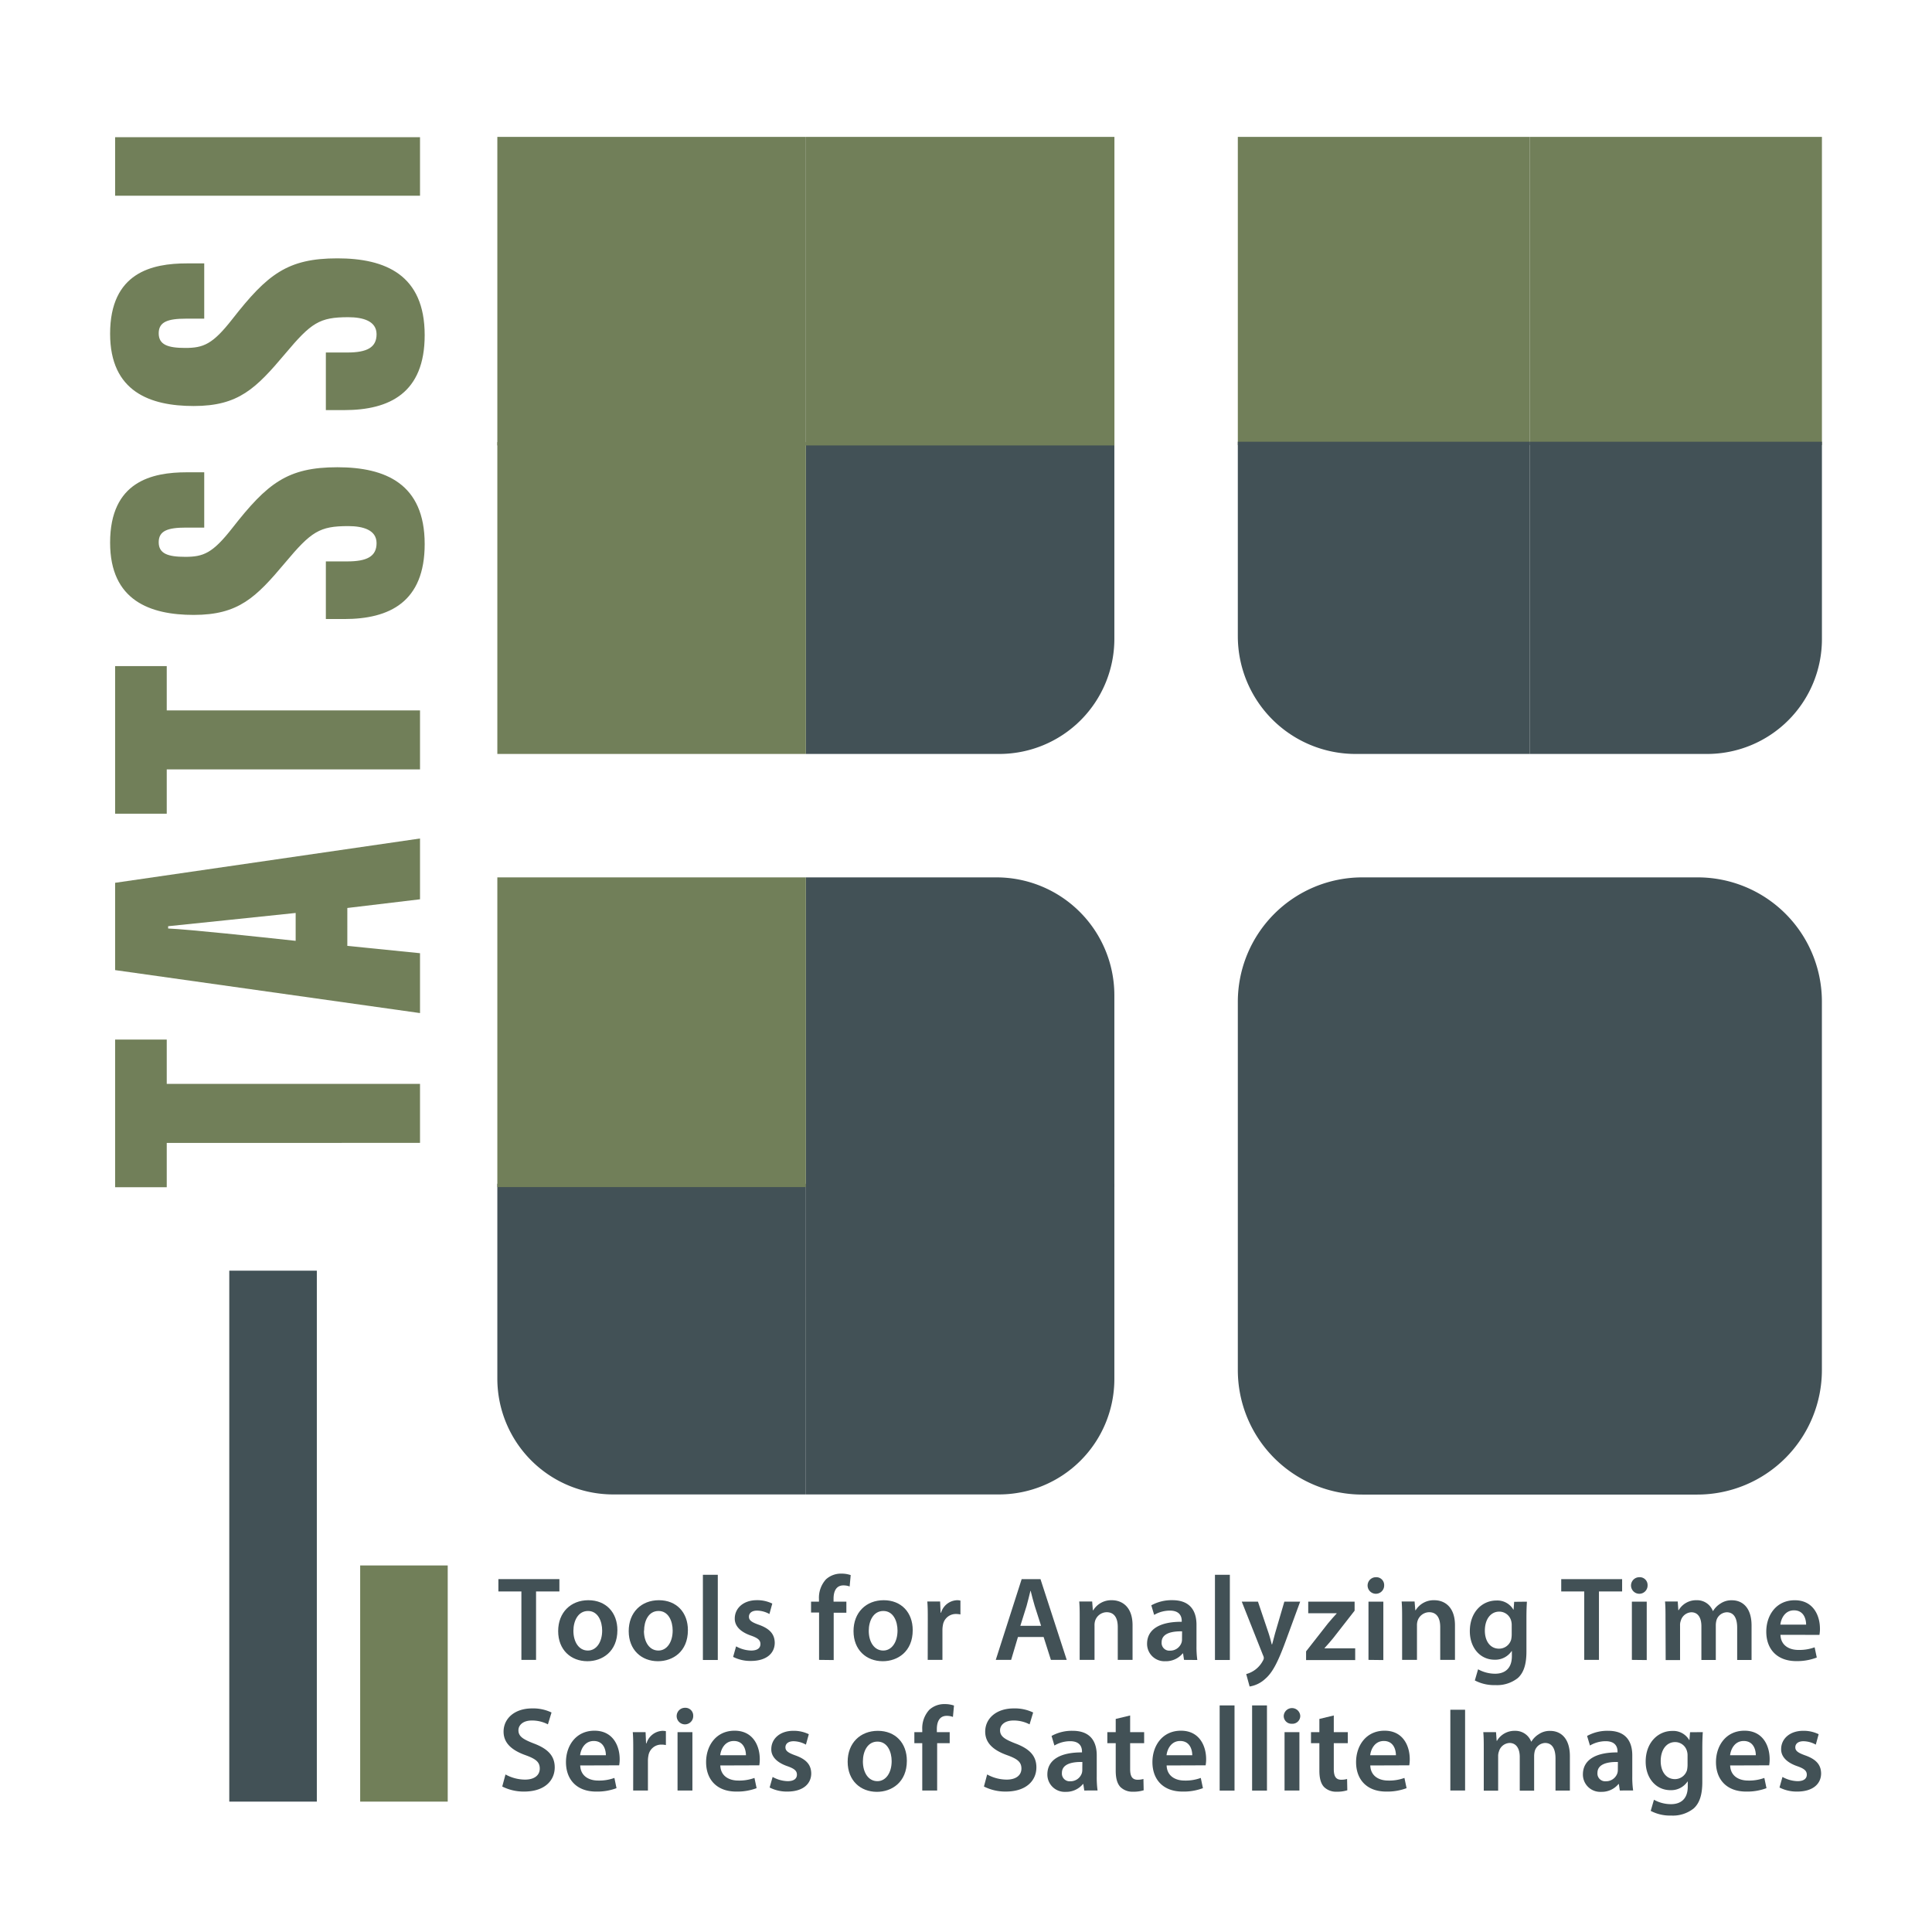 <svg id="Capa_1" data-name="Capa 1" xmlns="http://www.w3.org/2000/svg" viewBox="0 0 566.93 566.93"><defs><style>.cls-1{fill:#425156;}.cls-2{fill:#717f59;}</style></defs><path class="cls-1" d="M399.76,257.46h98.41a36.45,36.45,0,0,1,36.45,36.45V402a36.57,36.57,0,0,1-36.57,36.57H399.76A36.53,36.53,0,0,1,363.23,402V294A36.53,36.53,0,0,1,399.76,257.46Z"/><path class="cls-1" d="M292.41,257.46H236.48v90.87H327V292.06A34.61,34.61,0,0,0,292.41,257.46Z"/><path class="cls-1" d="M236.48,347.37v91.16h56.67A33.88,33.88,0,0,0,327,404.66V347.37Z"/><path class="cls-1" d="M236.48,347.37H145.94v57.16a34,34,0,0,0,34,34h56.53Z"/><rect class="cls-2" x="145.94" y="257.46" width="90.54" height="90.88"/><rect class="cls-2" x="363.23" y="40.17" width="85.7" height="90.43"/><rect class="cls-2" x="448.93" y="40.17" width="85.7" height="90.43"/><path class="cls-1" d="M363.23,186.68a34.56,34.56,0,0,0,34.56,34.56h51.14V129.63h-85.7Z"/><path class="cls-1" d="M448.93,129.63v91.61h52a33.7,33.7,0,0,0,33.7-33.7V129.63Z"/><path class="cls-1" d="M236.48,129.74v91.5h56.76A33.78,33.78,0,0,0,327,187.46V129.74Z"/><rect class="cls-2" x="145.94" y="129.74" width="90.54" height="91.5"/><rect class="cls-2" x="236.48" y="40.17" width="90.54" height="90.54"/><rect class="cls-2" x="145.94" y="40.17" width="90.54" height="90.54"/><rect class="cls-1" x="67.28" y="372.87" width="25.69" height="155.8"/><rect class="cls-2" x="105.69" y="459.37" width="25.69" height="69.3"/><path class="cls-2" d="M48.93,335.38v13H33.78V305.06H48.93v13h74.32v17.31Z"/><path class="cls-2" d="M101.92,277.56l21.33,2.15v17.57L33.78,284.67V259.05l89.47-13v17.84l-21.33,2.55ZM86.76,267.9c-11.4,1.21-28.84,3-37.42,3.89v.67c6.17.27,26.29,2.42,37.42,3.62Z"/><path class="cls-2" d="M48.93,225.78v13H33.78V195.46H48.93v13h74.32v17.31Z"/><path class="cls-2" d="M95.62,164.74h6.3c5.77,0,8.58-1.47,8.58-5.36s-4-5-8.31-5c-8.45,0-10.86,1.6-18.51,10.73C75.09,175.34,70,180.44,56.85,180.44c-12.74,0-24.54-4.16-24.54-21.2,0-18,12.33-20.65,22.53-20.65h5.09v16.23H54.57c-5.37,0-8,.94-8,4.29s2.68,4.29,7.78,4.29c5.36,0,8.05-1.07,13.82-8.45C78.45,141.81,84.34,137.11,99,137.11c14.08,0,25.62,4.83,25.62,22.54,0,17-10.33,22-23.61,22H95.62Z"/><path class="cls-2" d="M95.62,103.44h6.3c5.77,0,8.58-1.47,8.58-5.36s-4-5-8.31-5c-8.45,0-10.86,1.61-18.51,10.73C75.09,114,70,119.14,56.85,119.14c-12.74,0-24.54-4.16-24.54-21.2,0-18,12.33-20.65,22.53-20.65h5.09V93.51H54.57c-5.37,0-8,.95-8,4.3s2.68,4.29,7.78,4.29c5.36,0,8.05-1.07,13.82-8.45C78.45,80.5,84.34,75.81,99,75.81c14.08,0,25.62,4.83,25.62,22.53,0,17-10.33,22-23.61,22H95.62Z"/><path class="cls-2" d="M33.78,40.26h89.47V57.43H33.78Z"/><path class="cls-1" d="M153,467h-6.75v-3.62h17.9V467H157.3v20.08H153Z"/><path class="cls-1" d="M181.17,478.36c0,6.3-4.44,9.11-8.8,9.11-4.85,0-8.58-3.34-8.58-8.83s3.7-9.07,8.86-9.07S181.17,473.16,181.17,478.36Zm-12.91.18c0,3.3,1.62,5.8,4.25,5.8,2.47,0,4.19-2.43,4.19-5.87,0-2.68-1.2-5.74-4.15-5.74S168.26,475.69,168.26,478.54Z"/><path class="cls-1" d="M201.86,478.36c0,6.3-4.43,9.11-8.79,9.11-4.85,0-8.58-3.34-8.58-8.83s3.69-9.07,8.86-9.07S201.86,473.16,201.86,478.36Zm-12.9.18c0,3.3,1.61,5.8,4.25,5.8,2.46,0,4.18-2.43,4.18-5.87,0-2.68-1.19-5.74-4.15-5.74S189,475.69,189,478.54Z"/><path class="cls-1" d="M206.26,462.11h4.37v25h-4.37Z"/><path class="cls-1" d="M216,483.11a9.65,9.65,0,0,0,4.4,1.23c1.9,0,2.74-.77,2.74-1.9s-.7-1.76-2.81-2.5c-3.34-1.16-4.75-3-4.72-5,0-3,2.51-5.38,6.48-5.38a10,10,0,0,1,4.53,1l-.84,3.06a7.71,7.71,0,0,0-3.62-1c-1.55,0-2.39.74-2.39,1.8s.81,1.62,3,2.39c3.09,1.12,4.53,2.71,4.57,5.24,0,3.09-2.43,5.34-7,5.34a11.08,11.08,0,0,1-5.21-1.19Z"/><path class="cls-1" d="M240.35,487.08V473.19H238V470h2.32v-.73a8,8,0,0,1,2.07-5.84,6.5,6.5,0,0,1,4.46-1.66,8.23,8.23,0,0,1,2.78.43l-.31,3.34a5,5,0,0,0-1.83-.32c-2.15,0-2.89,1.79-2.89,3.91V470h3.76v3.24h-3.72v13.89Z"/><path class="cls-1" d="M267.83,478.36c0,6.3-4.43,9.11-8.79,9.11-4.85,0-8.58-3.34-8.58-8.83s3.7-9.07,8.86-9.07S267.83,473.16,267.83,478.36Zm-12.9.18c0,3.3,1.62,5.8,4.25,5.8,2.47,0,4.19-2.43,4.19-5.87,0-2.68-1.2-5.74-4.16-5.74S254.93,475.69,254.93,478.54Z"/><path class="cls-1" d="M272.25,475.48c0-2.32,0-4-.14-5.53h3.76l.14,3.28h.14a5.1,5.1,0,0,1,4.68-3.66,4.09,4.09,0,0,1,1,.11v4.07a6.13,6.13,0,0,0-1.27-.14,3.82,3.82,0,0,0-3.87,3.27,7.56,7.56,0,0,0-.14,1.34v8.86h-4.32Z"/><path class="cls-1" d="M298.71,480.36l-2,6.72H292.2l7.6-23.7h5.52l7.7,23.7h-4.64l-2.14-6.72Zm6.79-3.27-1.87-5.83c-.45-1.45-.84-3.06-1.19-4.43h-.07c-.36,1.37-.71,3-1.13,4.43l-1.83,5.83Z"/><path class="cls-1" d="M316.83,475.05c0-2,0-3.62-.14-5.1h3.8l.2,2.57h.11a6.18,6.18,0,0,1,5.45-2.95c3,0,6.09,1.93,6.09,7.35v10.16H328v-9.67c0-2.46-.91-4.32-3.27-4.32a3.63,3.63,0,0,0-3.38,2.53,4.37,4.37,0,0,0-.17,1.4v10.06h-4.36Z"/><path class="cls-1" d="M347.44,487.08l-.28-1.9h-.11a6.35,6.35,0,0,1-5.06,2.29,5.09,5.09,0,0,1-5.39-5.1c0-4.33,3.84-6.51,10.17-6.47v-.28c0-1.13-.46-3-3.49-3a9.15,9.15,0,0,0-4.6,1.26l-.84-2.81a12.34,12.34,0,0,1,6.18-1.51c5.49,0,7.08,3.48,7.08,7.21V483a28.32,28.32,0,0,0,.24,4.11Zm-.57-8.37c-3.06-.07-6,.6-6,3.2a2.27,2.27,0,0,0,2.47,2.46,3.5,3.5,0,0,0,3.37-2.35,3,3,0,0,0,.14-.95Z"/><path class="cls-1" d="M356.52,462.11h4.37v25h-4.37Z"/><path class="cls-1" d="M369.14,470l3.1,9.18c.35,1.06.7,2.36.94,3.35h.11c.29-1,.6-2.25.91-3.38l2.68-9.15h4.64l-4.29,11.68c-2.36,6.4-3.94,9.25-6,11a8.68,8.68,0,0,1-4.54,2.21l-1-3.65a7.76,7.76,0,0,0,4.89-3.91,1.77,1.77,0,0,0,.28-.77,2,2,0,0,0-.24-.85L364.39,470Z"/><path class="cls-1" d="M383.26,484.58l6.44-8.23c.88-1.05,1.62-1.89,2.53-2.88v-.07h-8.34V470H397.5v2.64l-6.29,8.06c-.85,1-1.66,2-2.54,2.92v.07h9v3.44H383.26Z"/><path class="cls-1" d="M406.17,465.17a2.43,2.43,0,1,1-2.42-2.35A2.29,2.29,0,0,1,406.17,465.17Zm-4.6,21.91V470h4.36v17.13Z"/><path class="cls-1" d="M411.44,475.05c0-2,0-3.62-.14-5.1h3.8l.21,2.57h.1a6.2,6.2,0,0,1,5.46-2.95c3,0,6.08,1.93,6.08,7.35v10.16h-4.33v-9.67c0-2.46-.91-4.32-3.26-4.32a3.63,3.63,0,0,0-3.38,2.53,4.36,4.36,0,0,0-.18,1.4v10.06h-4.36Z"/><path class="cls-1" d="M448.06,470c-.07,1.16-.14,2.57-.14,4.93v9.7c0,3.59-.73,6.16-2.53,7.78a9.84,9.84,0,0,1-6.61,2.07,12.18,12.18,0,0,1-6-1.37l.95-3.27a10.38,10.38,0,0,0,5,1.3c2.81,0,4.92-1.48,4.92-5.17v-1.48h-.07a5.79,5.79,0,0,1-5,2.54c-4.25,0-7.27-3.52-7.27-8.37,0-5.63,3.65-9,7.77-9a5.42,5.42,0,0,1,5,2.67h.07l.17-2.29Zm-4.46,6.86a4.44,4.44,0,0,0-.14-1.16,3.6,3.6,0,0,0-3.52-2.78c-2.43,0-4.22,2.12-4.22,5.6,0,2.92,1.47,5.27,4.18,5.27a3.7,3.7,0,0,0,3.52-2.6,7.22,7.22,0,0,0,.18-1.55Z"/><path class="cls-1" d="M464.88,467h-6.75v-3.62H476V467H469.2v20.08h-4.32Z"/><path class="cls-1" d="M483.47,465.17a2.43,2.43,0,1,1-2.43-2.35A2.29,2.29,0,0,1,483.47,465.17Zm-4.61,21.91V470h4.36v17.13Z"/><path class="cls-1" d="M488.73,475.05c0-2,0-3.62-.14-5.1h3.73l.17,2.54h.11a5.91,5.91,0,0,1,5.27-2.92,4.94,4.94,0,0,1,4.75,3.16h.07a6.45,6.45,0,0,1,2.11-2.14,5.71,5.71,0,0,1,3.45-1c2.85,0,5.73,1.93,5.73,7.42v10.09h-4.22v-9.46c0-2.85-1-4.53-3.06-4.53a3.29,3.29,0,0,0-3,2.28,6,6,0,0,0-.21,1.44v10.27h-4.23v-9.91c0-2.4-.94-4.08-2.95-4.08a3.37,3.37,0,0,0-3.09,2.46A3.59,3.59,0,0,0,493,477v10.13h-4.22Z"/><path class="cls-1" d="M522.46,479.73c.11,3.1,2.54,4.43,5.28,4.43a13,13,0,0,0,4.75-.77l.63,3a16.12,16.12,0,0,1-6,1.05c-5.56,0-8.82-3.41-8.82-8.65,0-4.75,2.87-9.21,8.36-9.21s7.39,4.57,7.39,8.33a9.6,9.6,0,0,1-.15,1.83Zm7.53-3c0-1.59-.67-4.19-3.56-4.19-2.67,0-3.79,2.43-4,4.19Z"/><path class="cls-1" d="M148.33,520.7a12,12,0,0,0,5.74,1.51c2.78,0,4.32-1.3,4.32-3.24s-1.19-2.85-4.22-3.94c-3.9-1.4-6.4-3.48-6.4-6.89,0-3.86,3.24-6.82,8.37-6.82a12.42,12.42,0,0,1,5.7,1.2L160.78,506a10,10,0,0,0-4.71-1.13c-2.74,0-3.94,1.48-3.94,2.85,0,1.83,1.37,2.67,4.54,3.9,4.11,1.55,6.11,3.63,6.11,7,0,3.8-2.87,7.1-9,7.1a14,14,0,0,1-6.4-1.48Z"/><path class="cls-1" d="M170.26,518.06c.11,3.1,2.54,4.43,5.28,4.43a13,13,0,0,0,4.75-.77l.62,3a16,16,0,0,1-6,1c-5.56,0-8.83-3.41-8.83-8.65,0-4.75,2.88-9.21,8.37-9.21s7.39,4.57,7.39,8.33a9.6,9.6,0,0,1-.15,1.83Zm7.53-3c0-1.58-.67-4.18-3.56-4.18-2.67,0-3.8,2.43-4,4.18Z"/><path class="cls-1" d="M185.82,513.8c0-2.32,0-4-.14-5.52h3.76l.14,3.27h.14a5.12,5.12,0,0,1,4.68-3.65,4.58,4.58,0,0,1,1,.1v4.08a6,6,0,0,0-1.27-.14,3.81,3.81,0,0,0-3.86,3.27,7.56,7.56,0,0,0-.14,1.34v8.86h-4.33Z"/><path class="cls-1" d="M203.42,503.5a2.43,2.43,0,1,1-2.42-2.36A2.29,2.29,0,0,1,203.42,503.5Zm-4.6,21.91V508.28h4.36v17.13Z"/><path class="cls-1" d="M211.37,518.06c.1,3.1,2.53,4.43,5.27,4.43a12.91,12.91,0,0,0,4.75-.77l.63,3a16.08,16.08,0,0,1-6,1c-5.55,0-8.82-3.41-8.82-8.65,0-4.75,2.88-9.21,8.37-9.21s7.38,4.57,7.38,8.33a10.73,10.73,0,0,1-.14,1.83Zm7.52-3c0-1.58-.67-4.18-3.55-4.18-2.67,0-3.8,2.43-4,4.18Z"/><path class="cls-1" d="M226.72,521.43a9.61,9.61,0,0,0,4.39,1.24c1.9,0,2.74-.78,2.74-1.9s-.7-1.76-2.81-2.5c-3.34-1.16-4.75-3-4.71-5,0-3,2.5-5.38,6.47-5.38a10.09,10.09,0,0,1,4.54,1l-.85,3.06a7.6,7.6,0,0,0-3.62-1c-1.55,0-2.39.74-2.39,1.79s.81,1.62,3,2.4c3.09,1.12,4.53,2.7,4.57,5.24,0,3.09-2.43,5.34-7,5.34a11.08,11.08,0,0,1-5.21-1.19Z"/><path class="cls-1" d="M266.11,516.69c0,6.29-4.43,9.11-8.79,9.11-4.85,0-8.58-3.34-8.58-8.83s3.7-9.07,8.86-9.07S266.11,511.48,266.11,516.69Zm-12.9.17c0,3.31,1.62,5.81,4.25,5.81,2.47,0,4.19-2.43,4.19-5.88,0-2.67-1.2-5.73-4.16-5.73S253.21,514,253.21,516.86Z"/><path class="cls-1" d="M270.63,525.41V511.52h-2.32v-3.24h2.32v-.74a8,8,0,0,1,2.08-5.83,6.5,6.5,0,0,1,4.45-1.66,8.23,8.23,0,0,1,2.78.43l-.31,3.34a5,5,0,0,0-1.83-.32c-2.15,0-2.89,1.79-2.89,3.9v.88h3.77v3.24H275v13.89Z"/><path class="cls-1" d="M289.67,520.7a11.92,11.92,0,0,0,5.73,1.51c2.78,0,4.33-1.3,4.33-3.24s-1.2-2.85-4.23-3.94c-3.9-1.4-6.4-3.48-6.4-6.89,0-3.86,3.24-6.82,8.38-6.82a12.41,12.41,0,0,1,5.69,1.2L302.12,506a10,10,0,0,0-4.72-1.13c-2.74,0-3.94,1.48-3.94,2.85,0,1.83,1.38,2.67,4.54,3.9,4.12,1.55,6.12,3.63,6.12,7,0,3.8-2.88,7.1-9,7.1a14,14,0,0,1-6.39-1.48Z"/><path class="cls-1" d="M318.17,525.41l-.28-1.9h-.11a6.33,6.33,0,0,1-5.06,2.29,5.08,5.08,0,0,1-5.38-5.1c0-4.33,3.84-6.51,10.16-6.47v-.29c0-1.12-.46-3-3.48-3a9.09,9.09,0,0,0-4.61,1.27l-.84-2.81a12.28,12.28,0,0,1,6.19-1.51c5.49,0,7.07,3.48,7.07,7.21v6.19a28.41,28.41,0,0,0,.24,4.11Zm-.56-8.37c-3.06-.07-6,.6-6,3.2a2.27,2.27,0,0,0,2.47,2.46,3.49,3.49,0,0,0,3.37-2.36,3.2,3.2,0,0,0,.14-.94Z"/><path class="cls-1" d="M331.63,503.39v4.89h4.11v3.24h-4.11v7.56c0,2.08.55,3.17,2.21,3.17a6.17,6.17,0,0,0,1.69-.22l.07,3.31a9.72,9.72,0,0,1-3.13.42,5,5,0,0,1-3.73-1.41c-.91-1-1.34-2.53-1.34-4.78v-8.05h-2.46v-3.24h2.46v-3.87Z"/><path class="cls-1" d="M342.34,518.06c.1,3.1,2.53,4.43,5.27,4.43a12.91,12.91,0,0,0,4.75-.77l.63,3a16.08,16.08,0,0,1-6,1c-5.55,0-8.82-3.41-8.82-8.65,0-4.75,2.88-9.21,8.37-9.21s7.39,4.57,7.39,8.33a9.6,9.6,0,0,1-.15,1.83Zm7.52-3c0-1.58-.67-4.18-3.55-4.18-2.67,0-3.8,2.43-4,4.18Z"/><path class="cls-1" d="M357.9,500.44h4.36v25H357.9Z"/><path class="cls-1" d="M367.42,500.44h4.36v25h-4.36Z"/><path class="cls-1" d="M381.55,503.5a2.29,2.29,0,0,1-2.46,2.32,2.27,2.27,0,0,1-2.39-2.32,2.43,2.43,0,0,1,4.85,0Zm-4.61,21.91V508.28h4.36v17.13Z"/><path class="cls-1" d="M391.39,503.39v4.89h4.11v3.24h-4.11v7.56c0,2.08.55,3.17,2.21,3.17a6.17,6.17,0,0,0,1.69-.22l.07,3.31a9.72,9.72,0,0,1-3.13.42,5,5,0,0,1-3.73-1.41c-.91-1-1.34-2.53-1.34-4.78v-8.05H384.7v-3.24h2.46v-3.87Z"/><path class="cls-1" d="M402.1,518.06c.1,3.1,2.53,4.43,5.27,4.43a12.91,12.91,0,0,0,4.75-.77l.63,3a16.08,16.08,0,0,1-6,1c-5.55,0-8.82-3.41-8.82-8.65,0-4.75,2.88-9.21,8.37-9.21s7.38,4.57,7.38,8.33a10.73,10.73,0,0,1-.14,1.83Zm7.52-3c0-1.58-.67-4.18-3.55-4.18-2.67,0-3.8,2.43-4,4.18Z"/><path class="cls-1" d="M429.92,501.71v23.7h-4.33v-23.7Z"/><path class="cls-1" d="M435.4,513.38c0-2,0-3.62-.14-5.1H439l.18,2.54h.1a5.93,5.93,0,0,1,5.28-2.92,4.94,4.94,0,0,1,4.75,3.16h.07a6.45,6.45,0,0,1,2.11-2.14,5.7,5.7,0,0,1,3.44-1c2.85,0,5.74,1.93,5.74,7.42v10.09h-4.22V516c0-2.85-1-4.54-3.06-4.54a3.31,3.31,0,0,0-3,2.29,6.49,6.49,0,0,0-.21,1.44v10.27h-4.22v-9.92c0-2.39-1-4.08-3-4.08a3.39,3.39,0,0,0-3.1,2.46,3.87,3.87,0,0,0-.24,1.41v10.13H435.4Z"/><path class="cls-1" d="M475.32,525.41l-.28-1.9h-.11a6.33,6.33,0,0,1-5.06,2.29,5.08,5.08,0,0,1-5.38-5.1c0-4.33,3.84-6.51,10.16-6.47v-.29c0-1.12-.46-3-3.48-3a9.09,9.09,0,0,0-4.61,1.27l-.84-2.81a12.28,12.28,0,0,1,6.19-1.51c5.49,0,7.07,3.48,7.07,7.21v6.19a26.91,26.91,0,0,0,.25,4.11Zm-.56-8.37c-3.06-.07-6,.6-6,3.2a2.27,2.27,0,0,0,2.46,2.46,3.5,3.5,0,0,0,3.38-2.36,3.2,3.2,0,0,0,.14-.94Z"/><path class="cls-1" d="M499.67,508.28c-.07,1.16-.14,2.57-.14,4.93v9.7c0,3.59-.74,6.16-2.54,7.77a9.79,9.79,0,0,1-6.6,2.08,12.18,12.18,0,0,1-6-1.37l.95-3.27a10.34,10.34,0,0,0,5,1.3c2.81,0,4.92-1.48,4.92-5.17v-1.48h-.07a5.78,5.78,0,0,1-5,2.54c-4.25,0-7.28-3.52-7.28-8.38,0-5.62,3.66-9,7.77-9a5.39,5.39,0,0,1,5,2.67h.07l.18-2.29Zm-4.47,6.86a4.05,4.05,0,0,0-.14-1.16,3.59,3.59,0,0,0-3.52-2.78c-2.42,0-4.22,2.11-4.22,5.59,0,2.92,1.48,5.28,4.19,5.28a3.71,3.71,0,0,0,3.52-2.6,7.91,7.91,0,0,0,.17-1.55Z"/><path class="cls-1" d="M507.7,518.06c.11,3.1,2.54,4.43,5.28,4.43a12.91,12.91,0,0,0,4.75-.77l.63,3a16.08,16.08,0,0,1-6,1c-5.55,0-8.82-3.41-8.82-8.65,0-4.75,2.88-9.21,8.37-9.21s7.38,4.57,7.38,8.33a10.73,10.73,0,0,1-.14,1.83Zm7.53-3c0-1.58-.67-4.18-3.55-4.18-2.67,0-3.8,2.43-4,4.18Z"/><path class="cls-1" d="M523.05,521.43a9.65,9.65,0,0,0,4.4,1.24c1.9,0,2.74-.78,2.74-1.9s-.7-1.76-2.81-2.5c-3.34-1.16-4.75-3-4.72-5,0-3,2.51-5.38,6.48-5.38a10,10,0,0,1,4.53,1l-.84,3.06a7.6,7.6,0,0,0-3.62-1c-1.55,0-2.39.74-2.39,1.79s.81,1.62,3,2.4c3.09,1.12,4.53,2.7,4.57,5.24,0,3.09-2.43,5.34-7,5.34a11.08,11.08,0,0,1-5.21-1.19Z"/></svg>